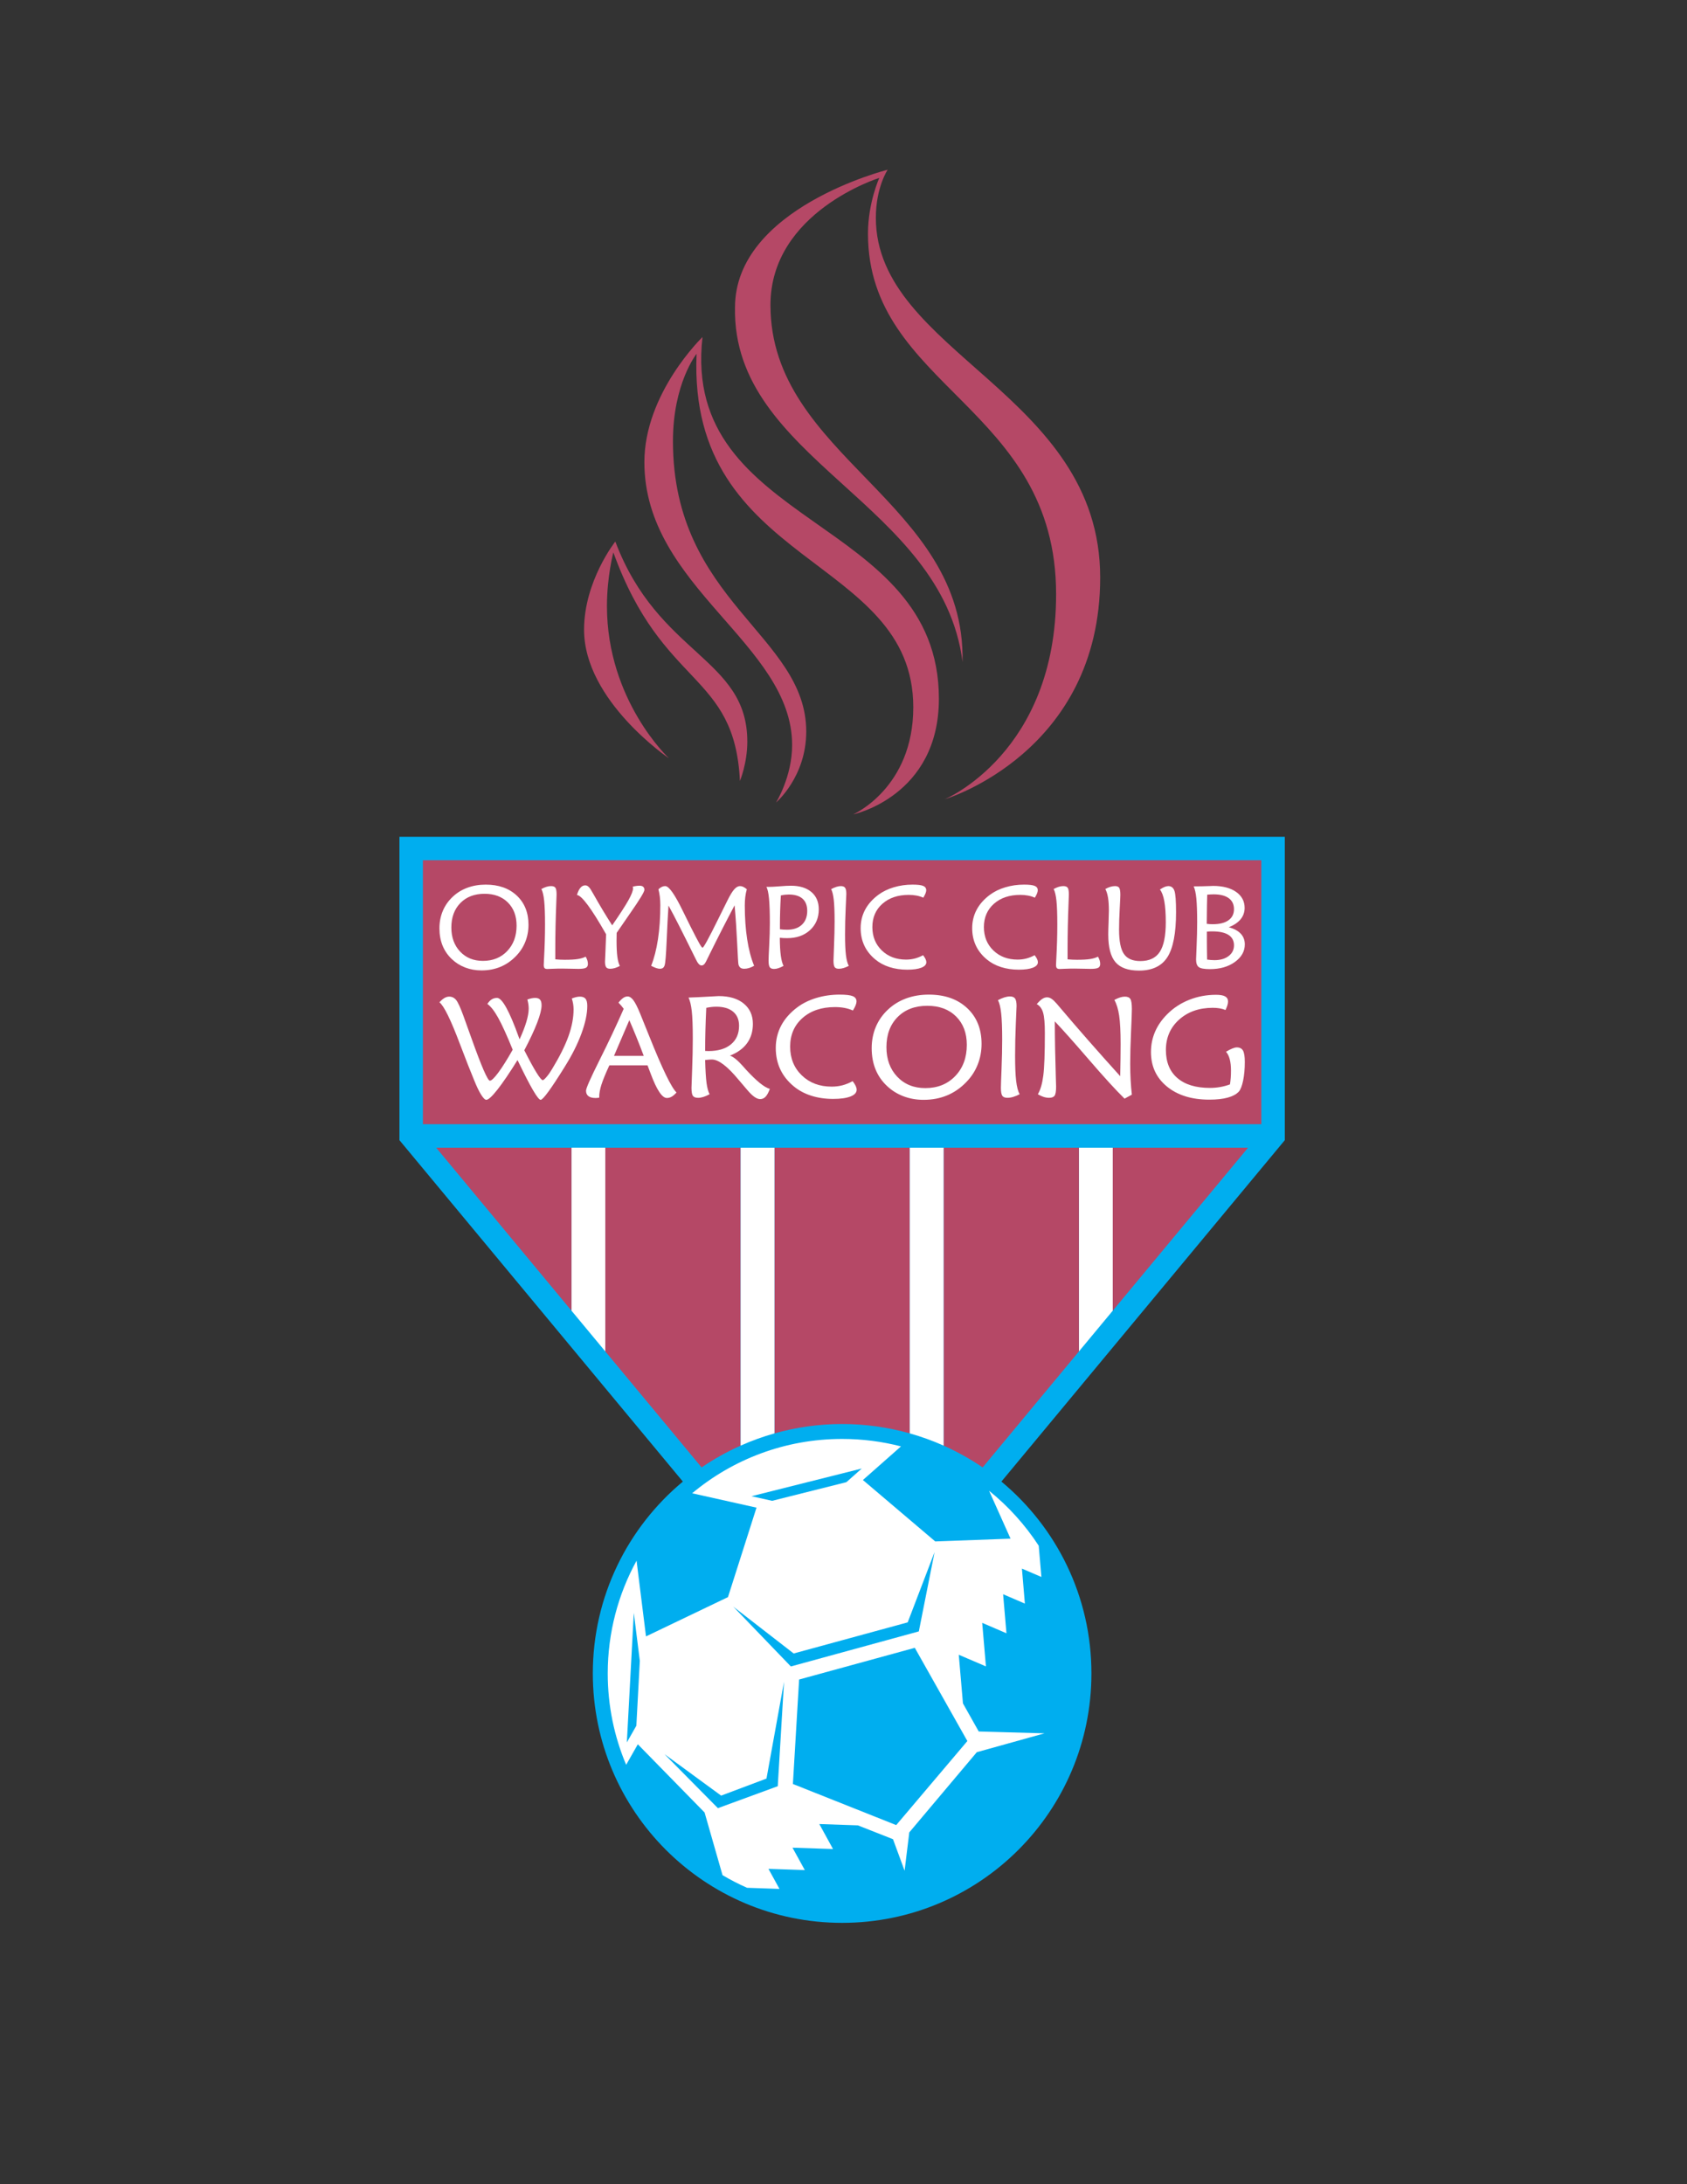 <?xml version="1.0" encoding="iso-8859-1"?>
<!-- Generator: Adobe Illustrator 24.0.1, SVG Export Plug-In . SVG Version: 6.00 Build 0)  -->
<svg version="1.1" id="Layer_1" xmlns="http://www.w3.org/2000/svg" xmlns:xlink="http://www.w3.org/1999/xlink" x="0px" y="0px"
	 viewBox="0 0 612 792" style="enable-background:new 0 0 612 792;" xml:space="preserve">
<rect x="0" y="0" width="612" height="792" fill="#333333" stroke="none"/>
<path style="fill:#00AEEF;" d="M466.089,303.421H144.911v110.014l102.812,123.794c-19.952,16.59-32.663,41.594-32.663,69.566
	c0,49.964,40.504,90.441,90.438,90.441c49.964,0,90.443-40.478,90.443-90.441c0-27.974-12.706-52.98-32.66-69.57l102.809-123.789
	V303.421z"/>
<path style="fill:#B54866;" d="M153.419,311.93c0,7.015,0,80.427,0,95.715H457.58c0-15.288,0-88.7,0-95.715
	C449.416,311.93,161.583,311.93,153.419,311.93z"/>
<path style="fill:#FFFFFF;" d="M207.318,416.152v59.109c4.018,4.838,8.124,9.781,12.272,14.776v-73.886H207.318z"/>
<path style="fill:#FFFFFF;" d="M391.409,490.038c4.147-4.995,8.254-9.938,12.272-14.776v-59.109h-12.272V490.038z"/>
<path style="fill:#FFFFFF;" d="M230.928,565.914l3.425,27.45l29.739-14.243l10.347-32.441l-23.346-5.211
	c14.731-12.301,33.703-19.704,54.404-19.704c7.372,0,14.527,0.935,21.359,2.704l-13.815,12.191l26.236,22.265l27.323-1.001
	l-7.79-17.371c7.005,5.647,13.087,12.375,18.016,19.942l0.966,11.32l-7.065-3.032l1.072,12.691l-7.898-3.4l1.215,14.162
	l-8.799-3.783l1.353,15.791l-9.853-4.221l1.515,17.633l5.727,10.185l23.862,0.675l-24.558,6.836l-24.498,29.084l-1.699,13.89
	l-4.211-11.426l-12.738-5.015l-13.99-0.481l4.973,9.063l-14.706-0.49l4.469,8.113l-13.184-0.437l3.994,7.274l-11.762-0.407
	c-3.06-1.353-6.038-2.879-8.898-4.578l-6.506-22.724l-24.219-24.732l-4.232,7.44c-4.308-10.177-6.684-21.376-6.684-33.131
	C220.473,591.989,224.267,578.054,230.928,565.914z"/>
<path style="fill:#FFFFFF;" d="M163.924,347.79c1.397,1.328,3.013,2.342,4.847,3.04c1.834,0.698,3.802,1.048,5.906,1.048
	c2.505,0,4.804-0.436,6.893-1.308c2.09-0.872,3.972-2.179,5.648-3.922c1.466-1.508,2.584-3.227,3.352-5.156
	c0.769-1.93,1.152-3.981,1.152-6.154c0-4.399-1.412-7.926-4.235-10.583c-2.823-2.657-6.581-3.985-11.272-3.985
	c-2.395,0-4.61,0.374-6.645,1.121c-2.035,0.747-3.82,1.848-5.355,3.299c-1.578,1.481-2.771,3.189-3.582,5.126
	c-0.809,1.937-1.214,4.033-1.214,6.288c0,2.311,0.377,4.4,1.131,6.268C161.303,344.74,162.428,346.379,163.924,347.79z
	 M167.023,327.431c2.191-2.225,5.108-3.337,8.754-3.337c3.535,0,6.356,1.05,8.464,3.15c2.107,2.1,3.16,4.897,3.16,8.392
	c0,3.772-1.134,6.845-3.4,9.221c-2.266,2.376-5.201,3.564-8.805,3.564c-3.397,0-6.156-1.121-8.276-3.367
	c-2.121-2.244-3.182-5.155-3.182-8.734C163.738,332.619,164.833,329.655,167.023,327.431z"/>
<path style="fill:#FFFFFF;" d="M197.721,335.19c0,3.95-0.121,8.121-0.364,12.514c-0.067,1.166-0.101,1.886-0.101,2.163
	c0,0.555,0.096,0.942,0.29,1.164c0.194,0.222,0.528,0.332,0.999,0.332c0.014,0,0.617-0.025,1.81-0.075s2.378-0.075,3.559-0.075
	c0.831,0,1.906,0.019,3.225,0.054c1.316,0.035,2.212,0.054,2.684,0.054c1.331,0,2.239-0.13,2.725-0.392
	c0.485-0.261,0.729-0.721,0.729-1.38c0-0.439-0.066-0.875-0.198-1.308c-0.132-0.432-0.337-0.882-0.614-1.349
	c-0.749,0.398-1.698,0.686-2.849,0.863c-1.15,0.179-2.723,0.267-4.719,0.267c-0.569,0-1.141-0.013-1.716-0.04
	c-0.576-0.027-1.154-0.068-1.735-0.124v-3.777c0-5.288,0.121-10.91,0.364-16.865c0.066-1.555,0.101-2.512,0.101-2.874
	c0-1.235-0.143-2.05-0.427-2.446c-0.285-0.396-0.815-0.594-1.592-0.594c-0.543,0-1.102,0.09-1.677,0.271
	c-0.576,0.181-1.184,0.443-1.821,0.79c0.47,0.874,0.81,2.301,1.018,4.283C197.617,328.628,197.721,331.476,197.721,335.19z"/>
<path style="fill:#FFFFFF;" d="M213.248,328.203c1.768,2.382,3.979,5.906,6.632,10.573c-0.057,2.05-0.138,4.165-0.242,6.346
	c-0.105,2.181-0.157,3.369-0.157,3.562c0,0.97,0.139,1.645,0.416,2.025c0.277,0.381,0.77,0.571,1.476,0.571
	c0.526,0,1.074-0.083,1.642-0.249c0.568-0.166,1.186-0.421,1.852-0.769c-0.414-0.789-0.716-1.907-0.908-3.354
	c-0.193-1.447-0.289-3.375-0.289-5.785c0-0.291,0.007-0.758,0.021-1.402c0.014-0.644,0.021-1.132,0.021-1.464
	c1.275-1.883,2.945-4.306,5.01-7.27c3.367-4.833,5.052-7.608,5.052-8.329c0-0.484-0.15-0.855-0.45-1.111
	c-0.302-0.256-0.725-0.384-1.269-0.384c-0.363,0-0.758,0.028-1.184,0.083c-0.426,0.056-0.877,0.145-1.352,0.27
	c0.042,0.083,0.074,0.176,0.095,0.28c0.021,0.104,0.031,0.218,0.031,0.343c0,0.872-0.56,2.31-1.678,4.31
	c-1.117,2.001-3.077,5.031-5.879,9.087c-2.269-3.517-4.522-7.27-6.762-11.258c-0.623-1.094-1.003-1.738-1.14-1.932
	c-0.333-0.484-0.645-0.823-0.934-1.018c-0.291-0.193-0.615-0.291-0.975-0.291c-0.65,0-1.225,0.295-1.722,0.883
	c-0.499,0.589-0.913,1.458-1.244,2.607C210.167,324.596,211.479,325.821,213.248,328.203z"/>
<path style="fill:#FFFFFF;" d="M252.418,347.8c0.706,1.522,1.393,2.283,2.058,2.283c0.332,0,0.627-0.11,0.884-0.331
	c0.256-0.221,0.517-0.595,0.78-1.122c0.221-0.428,0.623-1.244,1.205-2.448c3.201-6.488,6.251-12.458,9.147-17.908
	c0.402,4.5,0.715,9.112,0.938,13.839c0.223,4.728,0.376,7.256,0.459,7.589c0.152,0.553,0.395,0.954,0.73,1.204
	c0.333,0.249,0.792,0.374,1.376,0.374c0.557,0,1.127-0.087,1.711-0.262c0.583-0.175,1.208-0.445,1.876-0.809
	c-1.116-2.711-1.961-5.921-2.532-9.629c-0.572-3.707-0.857-7.795-0.857-12.263c0-1.121,0.06-2.155,0.178-3.103
	c0.118-0.947,0.303-1.872,0.555-2.771c-0.486-0.401-0.919-0.69-1.301-0.871c-0.382-0.18-0.773-0.27-1.176-0.27
	c-0.693,0-1.391,0.395-2.09,1.183c-0.7,0.789-1.509,2.11-2.424,3.963c-0.845,1.701-1.975,3.977-3.389,6.827
	c-3.408,6.917-5.301,10.375-5.675,10.375c-0.181,0-0.558-0.497-1.133-1.494c-0.575-0.996-1.646-3.043-3.211-6.142
	c-0.694-1.369-1.602-3.209-2.724-5.52c-2.966-6.128-5.121-9.192-6.465-9.192c-0.43,0-0.836,0.09-1.217,0.27
	c-0.381,0.181-0.8,0.47-1.257,0.871c0.221,0.873,0.39,1.775,0.509,2.709c0.117,0.934,0.176,1.947,0.176,3.039
	c0,4.538-0.284,8.667-0.852,12.388c-0.567,3.722-1.392,6.932-2.472,9.629c0.692,0.364,1.299,0.634,1.817,0.809
	c0.52,0.174,0.96,0.262,1.32,0.262c0.471,0,0.845-0.097,1.122-0.291c0.276-0.193,0.484-0.505,0.624-0.935
	c0.276-0.789,0.522-3.727,0.737-8.814c0.214-5.087,0.439-9.381,0.675-12.883c0.997,1.799,2.27,4.215,3.814,7.252
	c1.546,3.037,3.441,6.831,5.686,11.382C252.12,347.186,252.252,347.456,252.418,347.8z"/>
<path style="fill:#FFFFFF;" d="M284.245,350.244c-0.443-0.873-0.775-2.134-0.997-3.785c-0.221-1.649-0.338-3.792-0.352-6.426
	c0.4,0.056,0.816,0.094,1.246,0.114c0.43,0.021,0.907,0.031,1.436,0.031c3.394,0,6.15-0.969,8.271-2.908
	c2.12-1.939,3.181-4.454,3.181-7.542c0-2.673-0.896-4.768-2.685-6.284c-1.79-1.516-4.266-2.275-7.428-2.275
	c-0.916,0-2.267,0.07-4.049,0.21c-1.782,0.14-3.104,0.21-3.963,0.21h-0.886c0.434,0.721,0.754,2.133,0.957,4.239
	c0.204,2.106,0.306,5.078,0.306,8.914c0,2.314-0.078,4.978-0.232,7.991c-0.156,3.013-0.233,4.879-0.233,5.6
	c0,1.178,0.145,1.975,0.438,2.39c0.292,0.415,0.814,0.623,1.566,0.623c0.474,0,0.995-0.094,1.566-0.281
	C282.957,350.879,283.576,350.604,284.245,350.244z M282.938,335.381c0-1.671,0.027-3.394,0.083-5.169
	c0.056-1.773,0.139-3.614,0.25-5.521c0.566-0.124,1.083-0.209,1.546-0.258c0.463-0.048,0.91-0.073,1.34-0.073
	c2.187,0,3.847,0.505,4.982,1.512c1.135,1.008,1.703,2.479,1.703,4.413c0,2.142-0.647,3.816-1.941,5.025
	c-1.294,1.209-3.083,1.812-5.367,1.812c-0.499,0-0.96-0.013-1.382-0.042c-0.421-0.027-0.826-0.068-1.214-0.124V335.381z"/>
<path style="fill:#FFFFFF;" d="M302.771,334.028c0,2.603-0.066,5.485-0.199,8.647c-0.133,3.163-0.2,5.042-0.2,5.637
	c0,1.163,0.137,1.948,0.409,2.356c0.273,0.408,0.781,0.612,1.524,0.612c0.546,0,1.119-0.089,1.722-0.269
	c0.603-0.18,1.233-0.442,1.892-0.79c-0.483-0.871-0.829-2.186-1.041-3.944c-0.212-1.757-0.317-4.214-0.317-7.37
	c0-3.128,0.076-6.328,0.232-9.602c0.154-3.274,0.232-4.993,0.232-5.159c0-1.066-0.146-1.806-0.439-2.222
	c-0.292-0.415-0.8-0.623-1.525-0.623c-0.503,0-1.043,0.09-1.62,0.27c-0.579,0.181-1.223,0.457-1.933,0.83
	c0.441,0.803,0.762,2.107,0.962,3.914C302.67,328.122,302.771,330.693,302.771,334.028z"/>
<path style="fill:#FFFFFF;" d="M317.501,347.876c1.456,1.217,3.172,2.145,5.147,2.782c1.976,0.635,4.136,0.954,6.48,0.954
	c2.177,0,3.875-0.238,5.095-0.712c1.221-0.476,1.831-1.14,1.831-1.996c0-0.344-0.094-0.719-0.28-1.126
	c-0.186-0.407-0.489-0.878-0.904-1.417c-0.998,0.546-2,0.948-3.005,1.207c-1.005,0.259-2.062,0.388-3.17,0.388
	c-3.575,0-6.507-1.105-8.793-3.316c-2.287-2.211-3.431-5.036-3.431-8.478c0-3.482,1.212-6.297,3.638-8.446
	c2.426-2.148,5.612-3.224,9.563-3.224c1.012,0,1.953,0.083,2.827,0.25c0.872,0.166,1.69,0.422,2.453,0.767
	c0.36-0.598,0.627-1.116,0.801-1.555c0.172-0.438,0.26-0.818,0.26-1.138c0-0.752-0.372-1.281-1.113-1.587
	c-0.742-0.305-2.028-0.459-3.858-0.459c-2.371,0-4.636,0.322-6.792,0.965c-2.155,0.644-4.024,1.554-5.605,2.73
	c-2.137,1.591-3.742,3.4-4.816,5.427c-1.074,2.027-1.611,4.252-1.611,6.673c0,2.297,0.44,4.39,1.32,6.278
	C314.419,344.732,315.739,346.41,317.501,347.876z"/>
<path style="fill:#FFFFFF;" d="M376.237,347.777c-0.187-0.407-0.489-0.878-0.904-1.417c-0.998,0.546-2,0.948-3.005,1.207
	c-1.006,0.259-2.061,0.388-3.17,0.388c-3.575,0-6.507-1.105-8.794-3.316c-2.286-2.211-3.43-5.036-3.43-8.478
	c0-3.482,1.212-6.297,3.638-8.446c2.425-2.148,5.612-3.224,9.563-3.224c1.012,0,1.953,0.083,2.827,0.25
	c0.872,0.166,1.69,0.422,2.453,0.767c0.36-0.598,0.627-1.116,0.801-1.555c0.172-0.438,0.26-0.818,0.26-1.138
	c0-0.752-0.372-1.281-1.114-1.587c-0.741-0.305-2.028-0.459-3.857-0.459c-2.371,0-4.636,0.322-6.792,0.965
	c-2.155,0.644-4.024,1.554-5.604,2.73c-2.137,1.591-3.742,3.4-4.816,5.427c-1.075,2.027-1.611,4.252-1.611,6.673
	c0,2.297,0.44,4.39,1.32,6.278c0.881,1.889,2.201,3.566,3.963,5.033c1.456,1.217,3.172,2.145,5.147,2.782
	c1.976,0.635,4.136,0.954,6.48,0.954c2.177,0,3.875-0.238,5.095-0.712c1.221-0.476,1.831-1.14,1.831-1.996
	C376.518,348.56,376.424,348.185,376.237,347.777z"/>
<path style="fill:#FFFFFF;" d="M383.563,335.19c0,3.95-0.122,8.121-0.364,12.514c-0.068,1.166-0.102,1.886-0.102,2.163
	c0,0.555,0.097,0.942,0.291,1.164c0.194,0.222,0.527,0.332,0.999,0.332c0.014,0,0.617-0.025,1.81-0.075
	c1.192-0.05,2.378-0.075,3.558-0.075c0.832,0,1.907,0.019,3.226,0.054c1.316,0.035,2.212,0.054,2.684,0.054
	c1.331,0,2.239-0.13,2.725-0.392c0.485-0.261,0.728-0.721,0.728-1.38c0-0.439-0.066-0.875-0.198-1.308
	c-0.132-0.432-0.337-0.882-0.614-1.349c-0.749,0.398-1.698,0.686-2.849,0.863c-1.15,0.179-2.723,0.267-4.72,0.267
	c-0.568,0-1.14-0.013-1.715-0.04c-0.576-0.027-1.154-0.068-1.736-0.124v-3.777c0-5.288,0.122-10.91,0.365-16.865
	c0.066-1.555,0.101-2.512,0.101-2.874c0-1.235-0.143-2.05-0.427-2.446c-0.285-0.396-0.815-0.594-1.593-0.594
	c-0.542,0-1.1,0.09-1.676,0.271c-0.576,0.181-1.184,0.443-1.821,0.79c0.47,0.874,0.809,2.301,1.018,4.283
	C383.46,328.628,383.563,331.476,383.563,335.19z"/>
<path style="fill:#FFFFFF;" d="M423.513,347.053c2.084-3.261,3.127-8.694,3.127-16.298c0-4.044-0.197-6.63-0.592-7.759
	c-0.395-1.128-1.131-1.693-2.209-1.693c-0.415,0-0.874,0.104-1.379,0.311c-0.505,0.207-1.062,0.52-1.67,0.935
	c0.708,0.872,1.24,2.292,1.596,4.258c0.354,1.966,0.531,4.499,0.531,7.6c0,4.957-0.728,8.543-2.185,10.759
	c-1.456,2.215-3.805,3.322-7.05,3.322c-2.787,0-4.77-0.858-5.947-2.575c-1.179-1.716-1.768-4.646-1.768-8.785
	c0-2.228,0.076-4.75,0.232-7.56c0.154-2.81,0.232-4.5,0.232-5.067c0-1.288-0.136-2.143-0.406-2.565
	c-0.27-0.421-0.773-0.633-1.507-0.633c-0.569,0-1.147,0.09-1.736,0.27c-0.589,0.181-1.189,0.443-1.797,0.789
	c0.442,0.817,0.769,1.86,0.977,3.127c0.208,1.267,0.311,2.85,0.311,4.746c0,0.873-0.038,2.265-0.114,4.176
	c-0.077,1.911-0.114,3.386-0.114,4.424c0,4.668,0.872,8.02,2.617,10.056c1.745,2.035,4.591,3.053,8.537,3.053
	C417.991,351.944,421.429,350.314,423.513,347.053z"/>
<path style="fill:#FFFFFF;" d="M434.3,334.432c0,2.634-0.066,5.451-0.199,8.45c-0.133,2.999-0.199,4.665-0.199,4.997
	c0,1.385,0.332,2.321,0.998,2.806c0.665,0.485,2.011,0.727,4.035,0.727c3.634,0,6.649-0.865,9.049-2.597
	c2.398-1.731,3.599-3.857,3.599-6.378c0-1.537-0.491-2.828-1.472-3.874c-0.98-1.046-2.425-1.825-4.33-2.338
	c1.897-0.762,3.327-1.732,4.29-2.91c0.963-1.178,1.445-2.551,1.445-4.118c0-2.412-1.031-4.341-3.095-5.79
	c-2.063-1.448-4.857-2.172-8.384-2.172c-0.098,0-0.404,0.015-0.917,0.042c-2.099,0.083-4.126,0.123-6.083,0.123
	c0.448,0.97,0.772,2.45,0.968,4.438C434.201,327.827,434.3,330.691,434.3,334.432z M447.66,342.782c0,1.597-0.65,2.891-1.945,3.884
	c-1.296,0.993-3.006,1.489-5.127,1.489c-0.43,0-0.865-0.017-1.31-0.052c-0.444-0.035-0.901-0.087-1.373-0.157
	c-0.027-1.638-0.049-2.999-0.062-4.082c-0.015-1.083-0.021-2.125-0.021-3.125v-2.937c0.568-0.042,0.98-0.065,1.237-0.073
	c0.257-0.006,0.495-0.01,0.718-0.01c2.592,0,4.554,0.428,5.886,1.281C446.994,339.855,447.66,341.116,447.66,342.782z
	 M437.853,328.408c0.022-1.535,0.054-2.864,0.095-3.99c0.418-0.042,0.82-0.073,1.211-0.094c0.39-0.02,0.772-0.031,1.148-0.031
	c2.354,0,4.167,0.462,5.441,1.385c1.273,0.924,1.911,2.254,1.911,3.99c0,1.736-0.669,3.081-2.006,4.032
	c-1.336,0.951-3.237,1.427-5.701,1.427c-0.335,0-0.683-0.011-1.044-0.031c-0.362-0.021-0.738-0.058-1.128-0.114
	C437.808,332.135,437.833,329.943,437.853,328.408z"/>
<path style="fill:#FFFFFF;" d="M212.426,362.172c-0.42-0.526-1.099-0.79-2.039-0.79c-0.429,0-0.891,0.058-1.386,0.174
	c-0.495,0.117-1.018,0.281-1.565,0.495c0.205,0.628,0.363,1.267,0.475,1.919c0.11,0.652,0.167,1.326,0.167,2.021
	c0,3.051-0.619,6.301-1.854,9.749c-1.236,3.449-3.209,7.401-5.92,11.859c-0.682,1.152-1.359,2.119-2.032,2.897
	c-0.673,0.781-1.13,1.17-1.368,1.17c-0.393,0-1.156-0.914-2.288-2.744c-1.134-1.83-2.605-4.526-4.411-8.084
	c2.088-3.984,3.653-7.339,4.697-10.068c1.044-2.729,1.566-4.804,1.566-6.229c0-0.949-0.184-1.636-0.552-2.059
	c-0.368-0.424-0.954-0.636-1.759-0.636c-0.41,0-0.852,0.047-1.322,0.14c-0.47,0.094-0.979,0.241-1.526,0.444
	c0.153,0.542,0.272,1.094,0.358,1.652c0.086,0.56,0.129,1.094,0.129,1.602c0,1.322-0.274,2.911-0.821,4.767
	c-0.548,1.856-1.378,3.996-2.489,6.418c-0.069-0.151-0.155-0.39-0.257-0.711c-3.424-9.542-6.06-14.313-7.907-14.313
	c-0.719,0-1.36,0.174-1.924,0.522c-0.566,0.348-1.097,0.902-1.592,1.664c1.232,0.864,2.541,2.543,3.927,5.034
	s3.14,6.347,5.263,11.567c-2.016,3.559-3.754,6.321-5.215,8.288c-1.461,1.965-2.48,2.947-3.062,2.947
	c-0.803,0-3.049-5.176-6.738-15.533c-1.213-3.373-2.169-6.033-2.869-7.983c-1.109-3.047-1.995-4.972-2.659-5.771
	c-0.665-0.8-1.492-1.201-2.481-1.201c-0.597,0-1.185,0.172-1.764,0.517c-0.58,0.345-1.176,0.861-1.79,1.55
	c1.622,1.238,4.105,6.296,7.452,15.173c2.065,5.44,3.781,9.804,5.146,13.089c0.905,2.254,1.746,4.001,2.523,5.237
	c0.776,1.235,1.403,1.855,1.882,1.855c0.75,0,2.104-1.24,4.059-3.723c1.954-2.481,4.374-6.044,7.261-10.689
	c0.033,0.068,0.103,0.203,0.204,0.407c4.487,9.337,7.218,14.004,8.191,14.004c0.853,0,3.72-3.918,8.6-11.753l0.153-0.255
	c2.61-4.154,4.623-8.157,6.04-12.007c1.416-3.85,2.124-7.191,2.124-10.023C213.054,363.563,212.845,362.697,212.426,362.172z"/>
<path style="fill:#FFFFFF;" d="M232.223,367.529c-0.921-2.258-1.728-3.858-2.418-4.799c-0.692-0.942-1.404-1.414-2.138-1.414
	c-0.528,0-1.055,0.179-1.574,0.535c-0.52,0.357-1.097,0.924-1.728,1.706c0.358,0.374,0.696,0.743,1.012,1.107
	c0.315,0.366,0.609,0.743,0.883,1.133c-2.479,5.688-5.376,11.843-8.692,18.463c-3.315,6.622-4.973,10.364-4.973,11.23
	s0.29,1.525,0.871,1.974c0.581,0.451,1.428,0.675,2.539,0.675c0.154,0,0.32-0.004,0.5-0.012c0.18-0.009,0.466-0.04,0.858-0.09
	l0.026-0.424c0-1.207,0.269-2.652,0.808-4.337c0.538-1.685,1.491-4.007,2.859-6.969h13.854c0.273,0.733,0.656,1.747,1.151,3.041
	c2.184,5.861,4.138,8.79,5.862,8.79c0.597,0,1.168-0.151,1.715-0.459c0.545-0.307,1.143-0.818,1.792-1.532
	c-1.86-1.766-5.162-8.581-9.906-20.446C234.125,372.206,233.025,369.481,232.223,367.529z M222.75,382.852
	c0.921-2.138,2.363-5.498,4.328-10.08l1.229-2.851c0.869,2.002,1.74,4.078,2.61,6.224c0.87,2.147,1.741,4.383,2.611,6.707H222.75z"
	/>
<path style="fill:#FFFFFF;" d="M270.574,387.795c-0.257-0.289-0.632-0.715-1.127-1.277c-1.845-2.075-3.39-3.323-4.636-3.749
	c2.738-1.066,4.81-2.57,6.213-4.508c1.403-1.938,2.105-4.27,2.105-6.996c0-3.098-1.107-5.553-3.318-7.364
	c-2.212-1.812-5.239-2.717-9.083-2.717c-0.273,0-1.614,0.073-4.021,0.216c-2.409,0.143-4.715,0.25-6.918,0.317
	c0.538,1.136,0.929,2.782,1.173,4.936c0.243,2.154,0.365,5.47,0.365,9.948c0,3.477-0.078,7.192-0.233,11.144
	c-0.157,3.952-0.234,6.184-0.234,6.692c0,1.475,0.169,2.451,0.508,2.925c0.339,0.476,0.973,0.712,1.904,0.712
	c0.576,0,1.208-0.105,1.893-0.317c0.686-0.212,1.436-0.54,2.248-0.982c-0.493-0.968-0.857-2.331-1.096-4.09
	c-0.238-1.76-0.408-4.532-0.509-8.323c0.579-0.066,1.066-0.114,1.459-0.14c0.393-0.024,0.726-0.039,0.999-0.039
	c2.39,0,5.601,2.431,9.63,7.291c1.314,1.564,2.356,2.787,3.125,3.67c1.022,1.209,1.914,2.077,2.673,2.604
	c0.758,0.528,1.453,0.792,2.085,0.792c0.749,0,1.397-0.285,1.943-0.853c0.545-0.571,1.064-1.521,1.56-2.849
	c-1.007-0.272-2.229-0.99-3.662-2.155C274.185,391.515,272.504,389.887,270.574,387.795z M257.011,381.123
	c-0.137,0-0.338-0.009-0.602-0.025c-0.265-0.017-0.465-0.024-0.601-0.024c0-2.419,0.033-4.921,0.101-7.509
	c0.068-2.588,0.171-5.295,0.307-8.12c0.648-0.135,1.27-0.237,1.867-0.304c0.597-0.068,1.186-0.102,1.767-0.102
	c2.627,0,4.66,0.602,6.103,1.802c1.441,1.201,2.161,2.901,2.161,5.1c0,2.876-0.98,5.126-2.942,6.749
	C263.21,380.313,260.489,381.123,257.011,381.123z"/>
<path style="fill:#FFFFFF;" d="M309.314,392.023c-1.23,0.684-2.465,1.186-3.701,1.511c-1.239,0.324-2.541,0.483-3.907,0.483
	c-4.405,0-8.017-1.358-10.834-4.077c-2.817-2.717-4.226-6.191-4.226-10.423c0-4.281,1.493-7.741,4.482-10.383
	c2.989-2.642,6.916-3.963,11.782-3.963c1.247,0,2.408,0.103,3.483,0.307c1.076,0.204,2.084,0.518,3.022,0.942
	c0.442-0.728,0.773-1.358,0.987-1.892c0.213-0.534,0.319-0.995,0.319-1.386c0-0.914-0.456-1.558-1.368-1.931
	c-0.914-0.373-2.498-0.56-4.751-0.56c-2.92,0-5.707,0.395-8.361,1.184c-2.654,0.79-4.954,1.905-6.899,3.347
	c-2.629,1.951-4.605,4.17-5.929,6.656c-1.323,2.486-1.984,5.213-1.984,8.183c0,2.816,0.542,5.382,1.626,7.697
	c1.084,2.316,2.71,4.375,4.878,6.174c1.792,1.493,3.904,2.629,6.337,3.41c2.433,0.779,5.091,1.17,7.977,1.17
	c2.679,0,4.771-0.291,6.273-0.875c1.502-0.583,2.254-1.399,2.254-2.451c0-0.421-0.116-0.883-0.347-1.383
	C310.196,393.264,309.824,392.685,309.314,392.023z"/>
<path style="fill:#FFFFFF;" d="M336.948,360.651c-2.955,0-5.688,0.459-8.199,1.375c-2.51,0.916-4.713,2.265-6.608,4.046
	c-1.947,1.815-3.419,3.911-4.418,6.286c-0.999,2.376-1.498,4.947-1.498,7.713c0,2.833,0.464,5.396,1.396,7.686
	c0.931,2.291,2.318,4.302,4.164,6.031c1.724,1.631,3.716,2.873,5.979,3.732c2.265,0.855,4.694,1.283,7.29,1.283
	c3.091,0,5.925-0.534,8.504-1.604c2.58-1.067,4.9-2.671,6.968-4.811c1.811-1.849,3.19-3.957,4.137-6.323
	c0.948-2.368,1.423-4.883,1.423-7.547c0-5.396-1.743-9.722-5.228-12.98C347.373,362.281,342.737,360.651,336.948,360.651z
	 M346.543,390.178c-2.792,2.916-6.409,4.372-10.851,4.372c-4.186,0-7.585-1.375-10.199-4.13c-2.612-2.754-3.918-6.326-3.918-10.716
	c0-4.541,1.348-8.176,4.048-10.905c2.698-2.728,6.293-4.093,10.786-4.093c4.355,0,7.833,1.289,10.429,3.865
	c2.596,2.576,3.897,6.008,3.897,10.295C350.734,383.493,349.335,387.263,346.543,390.178z"/>
<path style="fill:#FFFFFF;" d="M368.25,382.901c0-3.834,0.087-7.759,0.267-11.772c0.179-4.013,0.268-6.122,0.268-6.326
	c0-1.306-0.18-2.214-0.537-2.723c-0.359-0.509-0.983-0.764-1.868-0.764c-0.614,0-1.275,0.111-1.983,0.331
	c-0.708,0.22-1.497,0.56-2.366,1.018c0.537,0.984,0.929,2.585,1.173,4.799c0.243,2.214,0.365,5.366,0.365,9.455
	c0,3.19-0.079,6.725-0.233,10.603c-0.157,3.878-0.234,6.182-0.234,6.911c0,1.425,0.165,2.389,0.499,2.889
	c0.335,0.501,0.956,0.75,1.864,0.75c0.669,0,1.372-0.109,2.109-0.33c0.735-0.22,1.507-0.542,2.313-0.968
	c-0.581-1.067-0.998-2.68-1.254-4.836C368.377,389.782,368.25,386.771,368.25,382.901z"/>
<path style="fill:#FFFFFF;" d="M410.613,365.912c0-1.883-0.182-3.108-0.547-3.677c-0.365-0.568-1.03-0.853-1.995-0.853
	c-0.542,0-1.122,0.098-1.741,0.293c-0.618,0.195-1.308,0.495-2.071,0.902c0.81,1.425,1.39,3.321,1.743,5.688
	c0.352,2.366,0.53,5.806,0.53,10.317c0,1.376-0.013,3.029-0.037,4.963c-0.025,1.934-0.063,4.165-0.112,6.69
	c-8.146-9.007-15.491-17.378-22.03-25.113c-0.495-0.593-0.813-0.966-0.949-1.12c-0.768-0.881-1.417-1.497-1.945-1.844
	c-0.53-0.347-1.068-0.522-1.614-0.522c-0.58,0-1.162,0.191-1.742,0.572c-0.581,0.382-1.245,1.014-1.998,1.896
	c1.092,0.578,1.856,1.595,2.291,3.053c0.434,1.459,0.651,3.927,0.651,7.404c0,7.396-0.19,12.558-0.57,15.485
	c-0.38,2.927-1.037,5.17-1.971,6.729c0.69,0.424,1.38,0.746,2.069,0.966c0.69,0.221,1.354,0.33,1.991,0.33
	c0.982,0,1.655-0.257,2.017-0.774c0.361-0.518,0.544-1.616,0.544-3.297c0-0.406-0.036-1.551-0.105-3.434
	c-0.226-7.091-0.347-13.825-0.363-20.204c2.727,2.85,6.846,7.469,12.353,13.854c5.509,6.388,9.821,11.106,12.942,14.16l2.659-1.45
	c-0.193-1.628-0.341-3.375-0.446-5.24c-0.104-1.865-0.156-3.868-0.156-6.005c0-3.29,0.101-7.129,0.301-11.514
	C410.513,369.783,410.613,367.031,410.613,365.912z"/>
<path style="fill:#FFFFFF;" d="M448.671,379.794c-0.415,0-0.952,0.133-1.612,0.396c-0.66,0.264-1.421,0.658-2.279,1.184
	c0.604,0.698,1.053,1.612,1.346,2.742c0.293,1.132,0.44,2.497,0.44,4.094c0,0.951-0.031,1.837-0.092,2.652
	c-0.06,0.816-0.152,1.598-0.273,2.346c-1.16,0.426-2.346,0.745-3.556,0.957c-1.21,0.212-2.453,0.318-3.732,0.318
	c-5.098,0-9.03-1.194-11.799-3.583c-2.772-2.389-4.155-5.774-4.155-10.162c0-4.471,1.593-8.139,4.777-11.004
	c3.185-2.864,7.258-4.297,12.215-4.297c0.921,0,1.755,0.064,2.505,0.193c0.748,0.129,1.457,0.331,2.121,0.605
	c0.306-0.627,0.535-1.198,0.689-1.715c0.153-0.518,0.23-0.97,0.23-1.361c0-0.847-0.352-1.465-1.05-1.856
	c-0.699-0.389-1.8-0.585-3.299-0.585c-3.429,0-6.672,0.607-9.732,1.82c-3.063,1.214-5.717,2.95-7.967,5.208
	c-1.962,1.953-3.439,4.08-4.427,6.38c-0.989,2.301-1.482,4.75-1.482,7.346c0,5.179,1.935,9.352,5.803,12.518
	c3.865,3.165,8.993,4.748,15.379,4.748c2.63,0,4.837-0.241,6.621-0.725c1.785-0.484,3.132-1.201,4.036-2.152
	c0.648-0.713,1.177-2.044,1.586-3.996c0.41-1.953,0.617-4.219,0.617-6.799c0-1.985-0.22-3.36-0.659-4.125
	C450.487,380.176,449.734,379.794,448.671,379.794z"/>
<path style="fill:#B54866;" d="M317.737,78.979c0-11.078,4.288-17.436,4.288-17.436s-55.387,13.862-55.387,49.953
	c-1.013,55.208,75.159,70.634,82.545,128.522c1.191-58.366-69.681-74.327-69.681-129.415c0-33.769,39.485-46.096,39.485-46.096
	s-4.109,9.03-4.109,20.189c0,55.745,68.251,62.534,68.251,130.785c0,57.531-40.379,74.326-40.379,74.326
	s56.365-16.795,56.365-80.401C399.116,142.584,317.737,127.934,317.737,78.979z"/>
<path style="fill:#B54866;" d="M223.223,196.364c0,0-11.339,14.304-11.339,31.981c0,25.775,30.814,46.632,30.814,46.632
	s-22.513-20.904-22.513-55.209c0-10.764,2.322-19.474,2.322-19.474c17.867,49.451,44.008,43.237,45.918,82.901
	c0,0,2.681-6.392,2.681-14.293C271.105,238.529,238.767,237.636,223.223,196.364z"/>
<path style="fill:#B54866;" d="M254.847,122.216c0,0-21.083,20.298-21.083,45.382c0,45.382,53.601,65.75,53.601,102.555
	c0,11.522-5.836,20.844-5.836,20.844s10.956-9.291,10.956-25.728c0-35.019-48.357-47.095-48.357-105.295
	c0-20.963,8.576-31.684,8.576-31.684c-3.336,77.423,78.613,72.854,78.613,128.165c0,29.301-21.797,38.85-21.797,38.85
	s31.087-6.57,31.087-41.948C340.606,186.895,246.985,191.54,254.847,122.216z"/>
<path style="fill:#B54866;" d="M207.318,475.262v-59.109h-49.091C166.779,426.448,185.746,449.287,207.318,475.262z"/>
<path style="fill:#B54866;" d="M268.682,416.152h-49.091v73.886c11.702,14.091,23.72,28.561,34.929,42.058
	c4.449-3.042,9.19-5.684,14.162-7.903V416.152z"/>
<path style="fill:#B54866;" d="M330.045,519.754V416.152h-49.091v103.603c7.809-2.197,16.034-3.399,24.546-3.399
	C314.011,516.355,322.236,517.557,330.045,519.754z"/>
<path style="fill:#B54866;" d="M391.409,490.038v-73.886h-49.092v108.04c4.973,2.22,9.714,4.861,14.163,7.904
	C367.688,518.599,379.707,504.129,391.409,490.038z"/>
<path style="fill:#B54866;" d="M403.682,416.152v59.109c21.572-25.975,40.539-48.813,49.09-59.109H403.682z"/>
<path style="fill:#FFFFFF;" d="M280.954,416.152h-12.273v108.04c3.949-1.763,8.048-3.248,12.273-4.438V416.152z"/>
<path style="fill:#FFFFFF;" d="M342.317,416.152h-12.272v103.602c4.225,1.19,8.323,2.676,12.272,4.438V416.152z"/>
<polygon style="fill:#00AEEF;" points="287.924,599.558 329.286,588.279 339.039,562.805 333.326,591.553 286.902,604.263 
	266.026,582.588 "/>
<polygon style="fill:#00AEEF;" points="331.866,597.506 350.933,631.308 325.12,661.787 287.644,646.88 289.899,608.999 "/>
<polygon style="fill:#00AEEF;" points="232.109,602.237 229.928,584.835 227.403,631.81 230.854,625.747 "/>
<polygon style="fill:#00AEEF;" points="280.101,544.204 307.045,537.443 312.626,532.493 272.623,542.536 "/>
<polygon style="fill:#00AEEF;" points="261.611,651.102 241.059,636.062 260.44,655.647 282.152,647.688 284.421,609.805 
	278.06,644.919 "/>
</svg>
